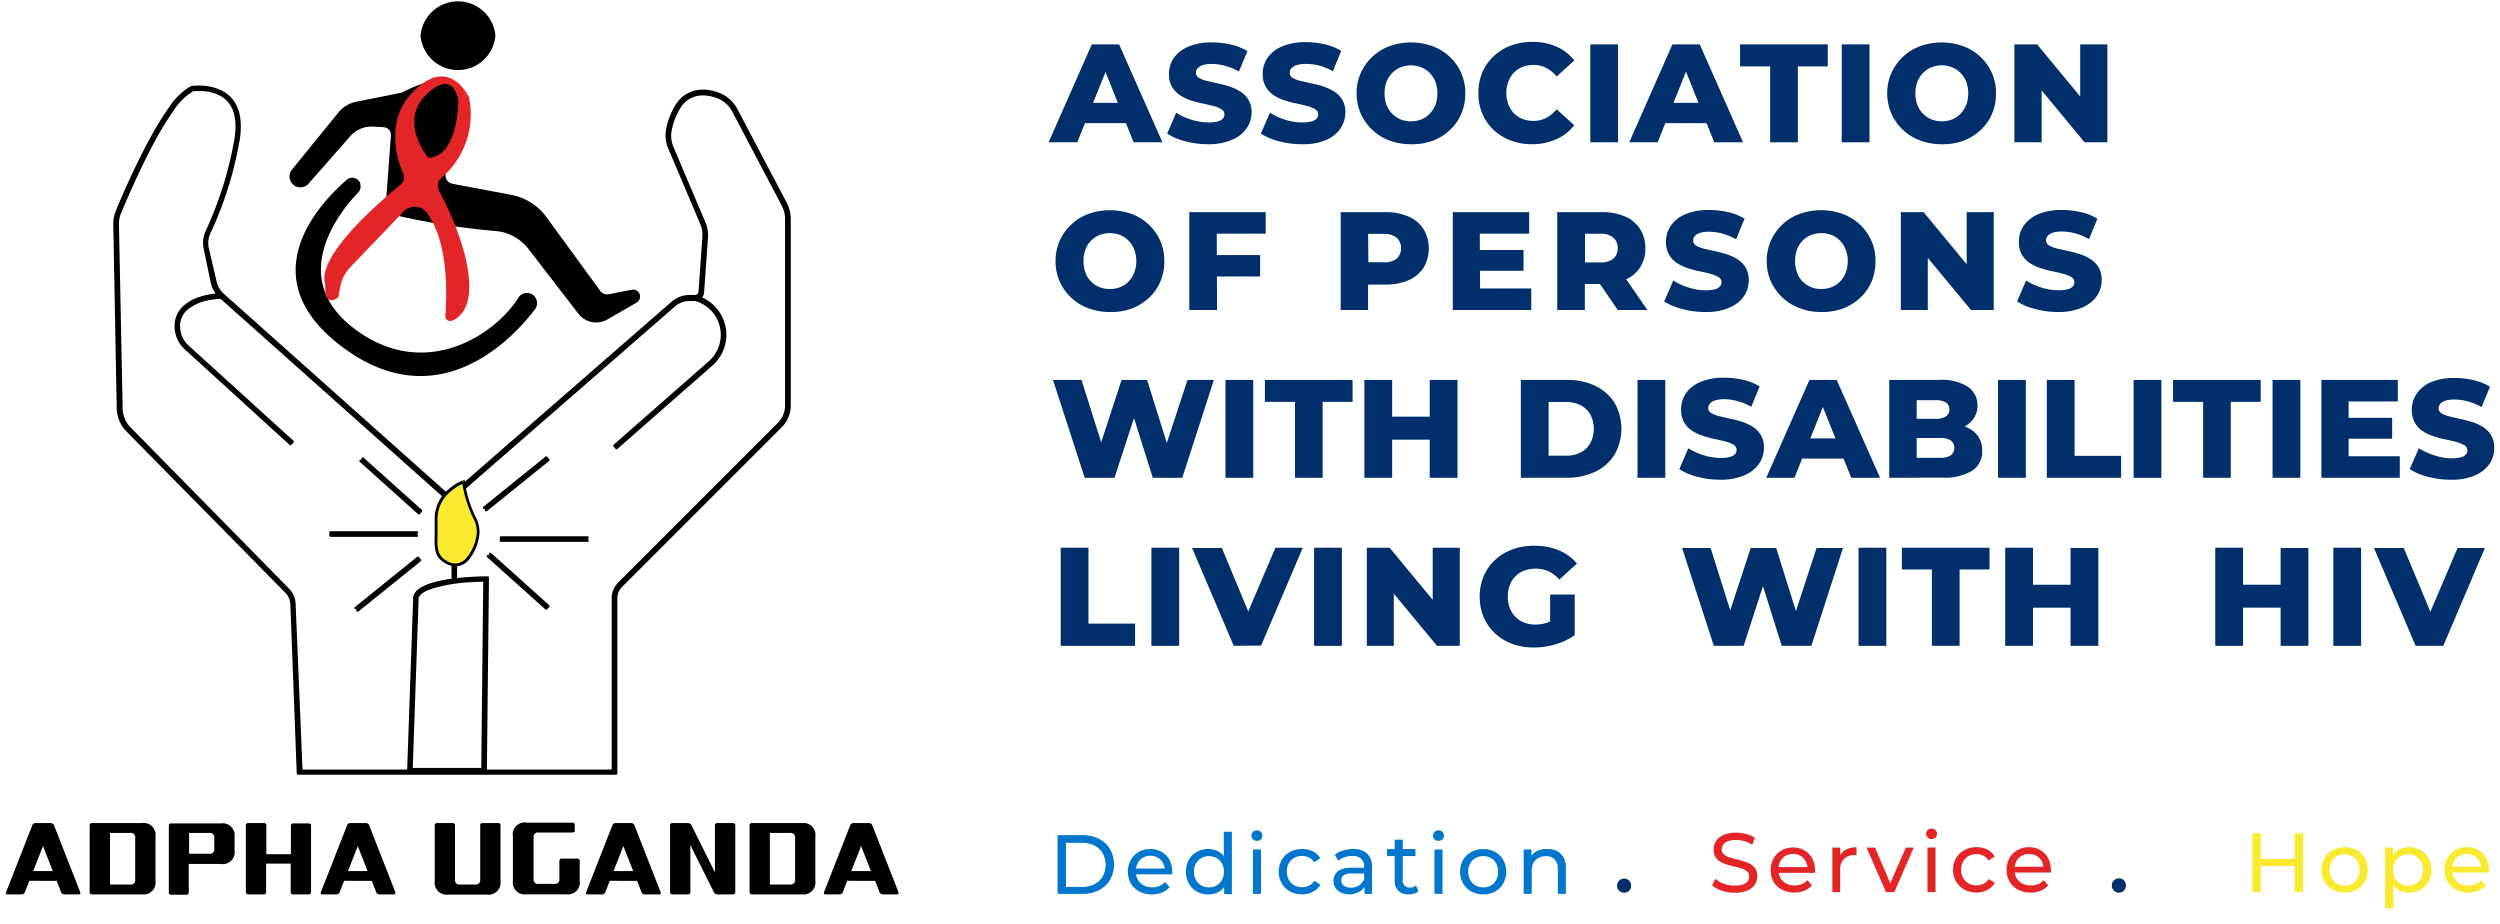 <svg id="Layer_1" data-name="Layer 1" xmlns="http://www.w3.org/2000/svg" viewBox="0 0 360 133"><defs><style>.cls-1{stroke:#000;stroke-linecap:round;stroke-linejoin:round;stroke-width:0.38px;}.cls-2{fill:#f9e92f;}.cls-3{fill:#e42528;}.cls-4{fill:#002f6c;}.cls-5{fill:#07c;}</style></defs><path d="M51.88,26.51a1.26,1.26,0,0,1-.29,1.2C49.35,30,40.84,40,51.36,47.58,61.64,55,71.6,47.79,74.6,42.94A1.46,1.46,0,1,1,77,44.58C74.31,48.14,63.44,60.52,49.34,50c-13.4-10-3.44-20.6.56-24.09a1.22,1.22,0,0,1,2,.57"/><path d="M57.86,13.34s8.53-4.76,8.81,1.16c0,0-1.35,6.68-2.47,10.42a1.22,1.22,0,0,0,.94,1.54l8.47,1.6a8.12,8.12,0,0,1,5.08,3.21l7.74,10.61a1.25,1.25,0,0,0,1.24.49L91,41.72a1,1,0,0,1,.69,1.84L87.47,46a3.24,3.24,0,0,1-4.18-.82l-7.2-9.34a6.67,6.67,0,0,0-4.59-2.56,104.1,104.1,0,0,1-13.86-2.13,2.69,2.69,0,0,1-2-2.79l.65-8.87a1.1,1.1,0,0,0-1-1.17l-1.52-.09a4.1,4.1,0,0,0-3.33,1.38l-6.08,6.92a1.57,1.57,0,0,1-2.4-2l6.75-8.31a4.51,4.51,0,0,1,2.64-1.58Z"/><path d="M60.56,5.14a5.41,5.41,0,0,0,10.78,0,5.41,5.41,0,0,0-10.78,0"/><path class="cls-1" d="M16.83,30.48c1.06-2.56,4.41-10.38,7.62-14.85a9.09,9.09,0,0,1,3.14-3.06h.05a8.05,8.05,0,0,1,1-.06,6.82,6.82,0,0,1,3.63.94c1.24.79,2.23,2.26,2.22,4.76a12.4,12.4,0,0,1-.28,2.56,52.48,52.48,0,0,1-4.06,12.69,3.61,3.61,0,0,0-.28,2.26L31,40.54a3.56,3.56,0,0,0,1.12,1.92L64.13,71l2-.67L96.82,43.6a3.78,3.78,0,0,1,2.24-.93h.36a3.64,3.64,0,0,1,.57,0h.09a.71.71,0,0,0,.7-.66l.56-8a2.44,2.44,0,0,0,0-.27,3.84,3.84,0,0,0-.29-1.46l-4.66-11a4.54,4.54,0,0,1-.27-2.67,9.8,9.8,0,0,1,1.39-3.52,4.35,4.35,0,0,1,3.7-2,6.47,6.47,0,0,1,2.12.39A4.78,4.78,0,0,1,106,15.76l7.13,13.53a4.81,4.81,0,0,1,.55,2.23V58.36a4.21,4.21,0,0,1-1.22,3l-23,23a2.51,2.51,0,0,0-.75,1.79v25.22H42.92L42,87a2.68,2.68,0,0,0-.77-1.77L18.35,62A4.65,4.65,0,0,1,17,58.82L16.5,32.29V32.2a4.62,4.62,0,0,1,.34-1.72l.21.09.2.08a3.94,3.94,0,0,0-.31,1.55v.08l.53,26.53a4.22,4.22,0,0,0,1.2,2.87L41.49,84.9A3.15,3.15,0,0,1,42.38,87l1,24H88.27V86.13a3,3,0,0,1,.87-2.1l23-23a3.78,3.78,0,0,0,1.1-2.65V31.52a4.35,4.35,0,0,0-.5-2L105.62,16a4.33,4.33,0,0,0-2.42-2.09,6.22,6.22,0,0,0-2-.36,3.9,3.9,0,0,0-3.34,1.84,9.39,9.39,0,0,0-1.32,3.37,3.65,3.65,0,0,0-.08.81,4.19,4.19,0,0,0,.32,1.6l4.66,11a4.13,4.13,0,0,1,.33,1.63c0,.1,0,.2,0,.3l-.57,8a1.15,1.15,0,0,1-1.13,1.06h-.15a4.24,4.24,0,0,0-.51,0h-.33a3.31,3.31,0,0,0-2,.82L66.35,70.74,64,71.51,31.78,42.79a4,4,0,0,1-1.26-2.16l-1-4.83a3.91,3.91,0,0,1-.09-.83,4,4,0,0,1,.4-1.72,52.7,52.7,0,0,0,4-12.58,12.53,12.53,0,0,0,.27-2.48c0-2.39-.91-3.67-2-4.39a6.36,6.36,0,0,0-3.39-.88c-.29,0-.53,0-.7,0l-.26,0,0-.21.09.2a8.8,8.8,0,0,0-3,2.91,45.84,45.84,0,0,0-3.13,5.22c-2,3.81-3.73,7.85-4.43,9.55l-.2-.08ZM70,83.4v-.22a41.05,41.05,0,0,0-4.82.33,16.88,16.88,0,0,0-3.49.78c-1,.38-1.79.88-2,1.65v0l-.88,25.24H69.92l.3-28H70v.22h-.22l-.29,27.37H59.24L60.1,86h-.21l.21.06c.13-.53.78-1,1.75-1.36a21.47,21.47,0,0,1,5.16-1c.83-.06,1.58-.1,2.12-.12H70V83.4h0Zm-38.08-41a11.08,11.08,0,0,0-3.13.53,6,6,0,0,0-2.26,1.27,3.7,3.7,0,0,0-1.2,2.5c0,.1,0,.21,0,.32a4.3,4.3,0,0,0,1.42,3.16L41.83,63.92l.29-.32L27,49.87A3.9,3.9,0,0,1,25.75,47c0-.1,0-.19,0-.29a3.29,3.29,0,0,1,1.07-2.21A6.69,6.69,0,0,1,30,43.06a11.62,11.62,0,0,1,1.35-.19c.34,0,.55,0,.55,0Zm68,.72.09,0h0a5.25,5.25,0,0,1,2.17,9.05l-13.68,12,.28.33,13.68-12a5.69,5.69,0,0,0-2.34-9.8h0l-.1,0Z"/><polyline class="cls-1" points="60.03 76.68 47.61 76.68 47.61 77.12 60.03 77.12"/><polyline class="cls-1" points="84.59 77.41 72.16 77.41 72.16 77.84 84.59 77.84"/><polyline class="cls-1" points="69.99 73.46 78.94 66.24 78.67 65.9 69.72 73.12"/><polyline class="cls-1" points="51.5 87.9 60.46 80.68 60.18 80.34 51.23 87.56"/><polyline class="cls-1" points="70.28 80.1 78.66 87.61 78.95 87.28 70.58 79.77"/><polyline class="cls-1" points="51.94 66.37 60.32 73.89 60.61 73.56 52.23 66.05"/><rect x="65.02" y="81.35" width="0.8" height="2.34"/><path class="cls-2" d="M66.67,69.39s-4,1.59-3.9,5.49-.43,4.91,1.45,6.07c1.65,1,3.63.24,4.48-3.47a4,4,0,0,0-.39-2.81,17.45,17.45,0,0,1-1.64-5.28"/><path d="M66.67,69.39l-.08-.2a7.33,7.33,0,0,0-2,1.27,5.52,5.52,0,0,0-2,4.21v.22h0c0,.57,0,1.08,0,1.54v1.3a5.67,5.67,0,0,0,.23,2,2.91,2.91,0,0,0,1.29,1.38,2.82,2.82,0,0,0,1.46.44,2.62,2.62,0,0,0,2-1,7,7,0,0,0,1.38-3.06,4.2,4.2,0,0,0,.1-.93,4.38,4.38,0,0,0-.5-2,17,17,0,0,1-1.62-5.22l0-.26-.26.1.08.2-.21,0a17.55,17.55,0,0,0,1.66,5.35,3.94,3.94,0,0,1,.46,1.83,3.31,3.31,0,0,1-.1.83A6.41,6.41,0,0,1,67.2,80.3a2.19,2.19,0,0,1-1.64.84,2.35,2.35,0,0,1-1.23-.38,2.39,2.39,0,0,1-1.11-1.17A5.14,5.14,0,0,1,63,77.73c0-.37,0-.81,0-1.3s0-1,0-1.56h0v-.2a5.08,5.08,0,0,1,1.88-3.88,7.11,7.11,0,0,1,1.3-.91l.43-.22.15-.07-.08-.2-.21,0Z"/><path class="cls-3" d="M46.89,41.08c-1.56-3.94,7.53-11.81,10.74-14.44A1.45,1.45,0,0,0,58,24.81a12.14,12.14,0,0,1-1.07-5.11,8.64,8.64,0,0,1,2.31-6.23c5.48-5.87,8.31.6,8.31.6a12.06,12.06,0,0,1-4,11.56,1.47,1.47,0,0,0-.34,1.8c1.21,2.27,3.87,7.75,4.31,12.64.39,4.23-1.28,5.65-2.44,6.12a.7.7,0,0,1-.95-.71c.59-8.56-1.15-12.8-2.65-14.82a2.19,2.19,0,0,0-3.34-.22l-7.66,8A5.54,5.54,0,0,0,49,41.28l-.28,1.53c-2.16,1.59-1.87-1.73-1.87-1.73M66,14.5s-.58-4.77-4.62-.87.29,9.1.29,9.1C66,22.59,66,14.5,66,14.5"/><path d="M11.32,128.79H9.27a.49.49,0,0,1-.49-.35l-.62-1.6H4.22l-.62,1.6a.51.51,0,0,1-.5.35h-2c-.24,0-.31-.12-.21-.35l3.75-9.57a.49.49,0,0,1,.49-.35H7.29a.51.51,0,0,1,.5.35l3.75,9.57C11.63,128.67,11.56,128.79,11.32,128.79ZM7.6,125.43l-1.41-3.6-1.41,3.6Z"/><path d="M22.39,120.47v6.37a1.72,1.72,0,0,1-1.95,1.95H13.27a.32.32,0,0,1-.36-.35v-9.57a.32.32,0,0,1,.36-.35h7.17A1.72,1.72,0,0,1,22.39,120.47Zm-2.92.17a.62.62,0,0,0-.71-.7H15.84v7.43h2.92a.62.62,0,0,0,.71-.7Z"/><path d="M33.78,120.47v2a1.72,1.72,0,0,1-2,1.94h-4.6v4.08a.32.32,0,0,1-.36.35H24.66a.31.31,0,0,1-.35-.35v-9.57a.31.31,0,0,1,.35-.35h7.17A1.72,1.72,0,0,1,33.78,120.47Zm-2.92.17a.62.62,0,0,0-.71-.7H27.23v3h2.92a.63.63,0,0,0,.71-.71Z"/><path d="M44.79,118.87v9.57a.32.32,0,0,1-.36.35H42.22a.32.32,0,0,1-.36-.35v-4.08H38.32v4.08a.31.31,0,0,1-.35.35H35.76a.32.32,0,0,1-.36-.35v-9.57a.32.32,0,0,1,.36-.35H38a.31.31,0,0,1,.35.35V123h3.54v-4.08a.32.32,0,0,1,.36-.35h2.21A.32.32,0,0,1,44.79,118.87Z"/><path d="M56.65,128.79h-2a.49.49,0,0,1-.49-.35l-.62-1.6H49.55l-.62,1.6a.51.51,0,0,1-.5.35h-2c-.24,0-.31-.12-.21-.35l3.75-9.57a.49.49,0,0,1,.49-.35h2.21a.51.51,0,0,1,.5.35l3.75,9.57C57,128.67,56.89,128.79,56.65,128.79Zm-3.72-3.36-1.41-3.6-1.41,3.6Z"/><path d="M72.07,118.87v8a1.72,1.72,0,0,1-1.95,1.95H64.54a1.72,1.72,0,0,1-1.94-1.95v-8a.31.31,0,0,1,.35-.35h2.21a.32.32,0,0,1,.36.35v7.8a.62.62,0,0,0,.71.7h2.21a.62.62,0,0,0,.71-.7v-7.8a.31.31,0,0,1,.35-.35h2.22A.31.31,0,0,1,72.07,118.87Z"/><path d="M83.48,124v2.83a1.72,1.72,0,0,1-2,1.95H75.86a1.72,1.72,0,0,1-2-1.95v-6.37a1.72,1.72,0,0,1,2-2h6.55a.32.32,0,0,1,.36.35v.71a.32.32,0,0,1-.36.36H77.54a.62.62,0,0,0-.7.7v6a.62.62,0,0,0,.7.7h2.31a.62.62,0,0,0,.7-.7V124a.32.32,0,0,1,.36-.36h2.21A.32.32,0,0,1,83.48,124Z"/><path d="M94.9,128.79H92.85a.49.49,0,0,1-.49-.35l-.62-1.6H87.8l-.62,1.6a.52.52,0,0,1-.5.35H84.63c-.24,0-.31-.12-.21-.35l3.75-9.57a.49.49,0,0,1,.49-.35h2.21a.52.52,0,0,1,.5.35l3.75,9.57C95.21,128.67,95.13,128.79,94.9,128.79Zm-3.72-3.36-1.42-3.6-1.4,3.6Z"/><path d="M105.88,118.87v9.57a.32.32,0,0,1-.36.35h-2.21a.57.57,0,0,1-.53-.35l-3.37-6.75v6.75a.31.31,0,0,1-.35.35H96.85a.32.32,0,0,1-.36-.35v-9.57a.32.32,0,0,1,.36-.35h2.21a.58.58,0,0,1,.53.35l3.36,6.75v-6.75a.32.32,0,0,1,.36-.35h2.21A.32.32,0,0,1,105.88,118.87Z"/><path d="M117.41,120.47v6.37a1.72,1.72,0,0,1-1.94,1.95H108.3a.32.32,0,0,1-.36-.35v-9.57a.32.32,0,0,1,.36-.35h7.17A1.72,1.72,0,0,1,117.41,120.47Zm-2.92.17a.62.62,0,0,0-.71-.7h-2.92v7.43h2.92a.62.62,0,0,0,.71-.7Z"/><path d="M129.13,128.79h-2a.49.49,0,0,1-.49-.35l-.62-1.6H122l-.62,1.6a.51.51,0,0,1-.5.35h-2c-.24,0-.31-.12-.21-.35l3.75-9.57a.49.49,0,0,1,.49-.35h2.21a.51.51,0,0,1,.5.35l3.75,9.57C129.44,128.67,129.37,128.79,129.13,128.79Zm-3.72-3.36-1.41-3.6-1.41,3.6Z"/><path class="cls-4" d="M151,20.49l6.22-14.1h3.93l6.24,14.1h-4.15L158.39,8.35H160l-4.87,12.14Zm3.41-2.76,1-2.92h6.89l1,2.92Z"/><path class="cls-4" d="M174,20.77a13.2,13.2,0,0,1-3.35-.43,8.77,8.77,0,0,1-2.58-1.1l1.3-3a9.62,9.62,0,0,0,2.19,1,8.15,8.15,0,0,0,2.46.39,5.22,5.22,0,0,0,1.34-.14,1.54,1.54,0,0,0,.73-.41.91.91,0,0,0,.23-.62.83.83,0,0,0-.44-.73,4.23,4.23,0,0,0-1.16-.47c-.48-.12-1-.25-1.55-.36a13.8,13.8,0,0,1-1.7-.45,6.51,6.51,0,0,1-1.57-.75,3.57,3.57,0,0,1-1.14-1.21,3.65,3.65,0,0,1-.43-1.87A4,4,0,0,1,169,8.39a4.7,4.7,0,0,1,2.07-1.65,8.44,8.44,0,0,1,3.47-.63,12.56,12.56,0,0,1,2.73.31,8.2,8.2,0,0,1,2.36.94L178.4,10.3a8.6,8.6,0,0,0-2-.83,7.68,7.68,0,0,0-1.91-.26,4,4,0,0,0-1.33.18,1.65,1.65,0,0,0-.73.47,1,1,0,0,0-.22.6.86.86,0,0,0,.45.76,3.82,3.82,0,0,0,1.14.44l1.56.35a17,17,0,0,1,1.7.45,7,7,0,0,1,1.56.73,3.38,3.38,0,0,1,1.61,3,4,4,0,0,1-.7,2.26,4.68,4.68,0,0,1-2.08,1.66A8.48,8.48,0,0,1,174,20.77Z"/><path class="cls-4" d="M187.5,20.77a13.14,13.14,0,0,1-3.35-.43,8.84,8.84,0,0,1-2.59-1.1l1.31-3a9.62,9.62,0,0,0,2.19,1,8.1,8.1,0,0,0,2.46.39,5.22,5.22,0,0,0,1.34-.14,1.54,1.54,0,0,0,.73-.41.91.91,0,0,0,.23-.62.82.82,0,0,0-.45-.73,4.15,4.15,0,0,0-1.15-.47c-.48-.12-1-.25-1.55-.36a13.8,13.8,0,0,1-1.7-.45,6.33,6.33,0,0,1-1.57-.75,3.57,3.57,0,0,1-1.14-1.21,3.65,3.65,0,0,1-.43-1.87,4,4,0,0,1,.68-2.27,4.7,4.7,0,0,1,2.07-1.65,8.41,8.41,0,0,1,3.47-.63,12.4,12.4,0,0,1,2.72.31,8.27,8.27,0,0,1,2.37.94l-1.21,2.94a8.6,8.6,0,0,0-2-.83A7.68,7.68,0,0,0,188,9.21a4,4,0,0,0-1.33.18,1.65,1.65,0,0,0-.73.47,1,1,0,0,0-.22.6.87.87,0,0,0,.44.76,4,4,0,0,0,1.15.44l1.56.35a17,17,0,0,1,1.7.45,7,7,0,0,1,1.56.73,3.57,3.57,0,0,1,1.16,1.19,3.46,3.46,0,0,1,.44,1.84,4,4,0,0,1-.69,2.26A4.66,4.66,0,0,1,191,20.14,8.39,8.39,0,0,1,187.5,20.77Z"/><path class="cls-4" d="M203.18,20.77a8.8,8.8,0,0,1-3.11-.54,7.34,7.34,0,0,1-2.48-1.55,7.15,7.15,0,0,1-2.24-5.26,7,7,0,0,1,.6-2.9,7.27,7.27,0,0,1,4.11-3.86,9.12,9.12,0,0,1,6.24,0,7.3,7.3,0,0,1,2.48,1.53A7.06,7.06,0,0,1,211,13.42a7.3,7.3,0,0,1-.59,3,6.8,6.8,0,0,1-1.64,2.32,7.52,7.52,0,0,1-2.49,1.54A8.74,8.74,0,0,1,203.18,20.77Zm0-3.3a4.08,4.08,0,0,0,1.5-.28,3.37,3.37,0,0,0,1.21-.82,4.06,4.06,0,0,0,.81-1.27,4.9,4.9,0,0,0,0-3.32,4.06,4.06,0,0,0-.81-1.27,3.35,3.35,0,0,0-1.21-.81,3.89,3.89,0,0,0-1.5-.29,4,4,0,0,0-1.5.29,3.53,3.53,0,0,0-1.21.81,3.73,3.73,0,0,0-.81,1.27,4.55,4.55,0,0,0-.28,1.66,4.55,4.55,0,0,0,.28,1.66,3.73,3.73,0,0,0,.81,1.27,3.56,3.56,0,0,0,1.21.82A4.16,4.16,0,0,0,203.18,17.47Z"/><path class="cls-4" d="M220.64,20.77a8.74,8.74,0,0,1-3.08-.53,7.52,7.52,0,0,1-2.46-1.51,7,7,0,0,1-1.63-2.33,7.37,7.37,0,0,1-.58-3,7.37,7.37,0,0,1,.58-3,6.82,6.82,0,0,1,1.63-2.32,7.36,7.36,0,0,1,2.46-1.51,8.52,8.52,0,0,1,3.08-.54,8.62,8.62,0,0,1,3.49.68,6.6,6.6,0,0,1,2.57,2l-2.54,2.3a4.93,4.93,0,0,0-1.51-1.23,3.93,3.93,0,0,0-1.81-.43,4.29,4.29,0,0,0-1.59.29,3.38,3.38,0,0,0-1.24.81,3.81,3.81,0,0,0-.8,1.28,4.69,4.69,0,0,0,0,3.3,3.81,3.81,0,0,0,.8,1.28,3.4,3.4,0,0,0,1.24.82,4.5,4.5,0,0,0,1.59.28,3.81,3.81,0,0,0,1.81-.43,4.83,4.83,0,0,0,1.51-1.24l2.54,2.29a6.62,6.62,0,0,1-2.57,2A8.46,8.46,0,0,1,220.64,20.77Z"/><path class="cls-4" d="M229,20.49V6.39h4v14.1Z"/><path class="cls-4" d="M234.61,20.49l6.22-14.1h3.93L251,20.49h-4.15L242,8.35h1.57l-4.87,12.14Zm3.4-2.76,1-2.92h6.88l1,2.92Z"/><path class="cls-4" d="M254.9,20.49V9.56h-4.33V6.39H263.2V9.56h-4.31V20.49Z"/><path class="cls-4" d="M265.21,20.49V6.39h4v14.1Z"/><path class="cls-4" d="M279.62,20.77a8.8,8.8,0,0,1-3.11-.54A7.24,7.24,0,0,1,274,18.68a7.15,7.15,0,0,1-2.24-5.26,7,7,0,0,1,.6-2.9,7.27,7.27,0,0,1,4.11-3.86,9.12,9.12,0,0,1,6.24,0,7.3,7.3,0,0,1,2.48,1.53,7.15,7.15,0,0,1,1.64,2.31,7,7,0,0,1,.59,2.92,7.29,7.29,0,0,1-.58,3,6.94,6.94,0,0,1-1.64,2.32,7.52,7.52,0,0,1-2.49,1.54A8.74,8.74,0,0,1,279.62,20.77Zm0-3.3a4.08,4.08,0,0,0,1.5-.28,3.37,3.37,0,0,0,1.21-.82,4.06,4.06,0,0,0,.81-1.27,4.9,4.9,0,0,0,0-3.32,4.06,4.06,0,0,0-.81-1.27,3.35,3.35,0,0,0-1.21-.81,3.89,3.89,0,0,0-1.5-.29,4,4,0,0,0-1.5.29,3.44,3.44,0,0,0-1.21.81,3.73,3.73,0,0,0-.81,1.27,4.55,4.55,0,0,0-.28,1.66,4.55,4.55,0,0,0,.28,1.66,3.73,3.73,0,0,0,.81,1.27,3.46,3.46,0,0,0,1.21.82A4.16,4.16,0,0,0,279.62,17.47Z"/><path class="cls-4" d="M290.07,20.49V6.39h3.28l7.75,9.39h-1.55V6.39h3.91v14.1h-3.28l-7.77-9.38H294v9.38Z"/><path class="cls-4" d="M159.82,44.93a8.59,8.59,0,0,1-3.11-.55,7.07,7.07,0,0,1-2.48-1.54A7.05,7.05,0,0,1,152,37.58a7.13,7.13,0,0,1,.59-2.9,7.31,7.31,0,0,1,4.12-3.87,9.28,9.28,0,0,1,6.24,0,7.62,7.62,0,0,1,2.48,1.53,7.19,7.19,0,0,1,1.64,2.32,7,7,0,0,1,.59,2.92,7.29,7.29,0,0,1-.58,3,6.94,6.94,0,0,1-1.64,2.32,7.44,7.44,0,0,1-2.49,1.53A8.52,8.52,0,0,1,159.82,44.93Zm0-3.31a3.89,3.89,0,0,0,1.5-.28,3.44,3.44,0,0,0,1.21-.81,3.86,3.86,0,0,0,.8-1.27,4.74,4.74,0,0,0,0-3.32,3.86,3.86,0,0,0-.8-1.27,3.46,3.46,0,0,0-1.21-.82,4.16,4.16,0,0,0-3,0,3.6,3.6,0,0,0-1.22.82,3.71,3.71,0,0,0-.8,1.27,5.06,5.06,0,0,0,0,3.32,3.71,3.71,0,0,0,.8,1.27,3.57,3.57,0,0,0,1.22.81A3.92,3.92,0,0,0,159.82,41.62Z"/><path class="cls-4" d="M175.26,44.64h-4V30.55h11v3.1h-7.05Zm-.3-7.91h6.5v3.08H175Z"/><path class="cls-4" d="M193.06,44.64V30.55h6.42a8.13,8.13,0,0,1,3.34.63A4.78,4.78,0,0,1,205,33a5.51,5.51,0,0,1,0,5.55,5,5,0,0,1-2.17,1.8,8.13,8.13,0,0,1-3.34.63h-4.23L197,39.21v5.43Zm4-5-1.79-1.87h4a2.86,2.86,0,0,0,1.87-.53,2.12,2.12,0,0,0,0-3,2.75,2.75,0,0,0-1.87-.56h-4L197,31.86Z"/><path class="cls-4" d="M213.13,41.54h7.37v3.1H209.2V30.55h11v3.1h-7.11ZM212.85,36h6.54v3h-6.54Z"/><path class="cls-4" d="M224.24,44.64V30.55h6.42a8.17,8.17,0,0,1,3.35.63,4.7,4.7,0,0,1,2.16,1.8,5,5,0,0,1,.76,2.77,5,5,0,0,1-.76,2.77A4.76,4.76,0,0,1,234,40.29a8.35,8.35,0,0,1-3.35.61h-4.22l1.79-1.69v5.43Zm4-5-1.79-1.85h4a2.78,2.78,0,0,0,1.87-.54,1.93,1.93,0,0,0,.63-1.53,1.9,1.9,0,0,0-.63-1.5,2.73,2.73,0,0,0-1.87-.56h-4l1.79-1.83Zm4.71,5-3.5-5.13h4.24l3.53,5.13Z"/><path class="cls-4" d="M245.58,44.93a12.72,12.72,0,0,1-3.35-.44,8.58,8.58,0,0,1-2.59-1.09l1.31-3a9.2,9.2,0,0,0,2.19,1,7.82,7.82,0,0,0,2.46.4,5.22,5.22,0,0,0,1.34-.14,1.46,1.46,0,0,0,.72-.41.88.88,0,0,0,.24-.62.83.83,0,0,0-.45-.74,4.5,4.5,0,0,0-1.15-.46c-.48-.13-1-.25-1.55-.36s-1.13-.27-1.71-.45a6.69,6.69,0,0,1-1.57-.75,3.55,3.55,0,0,1-1.13-1.21,3.64,3.64,0,0,1-.44-1.87,4,4,0,0,1,.69-2.27,4.73,4.73,0,0,1,2.07-1.66,8.58,8.58,0,0,1,3.47-.62,11.82,11.82,0,0,1,2.72.31,8,8,0,0,1,2.37.94L250,34.46a8.78,8.78,0,0,0-2-.83,7.7,7.7,0,0,0-1.92-.26,4,4,0,0,0-1.32.18,1.57,1.57,0,0,0-.73.47.91.91,0,0,0-.22.6.85.85,0,0,0,.44.75,4,4,0,0,0,1.15.45l1.56.35a17,17,0,0,1,1.7.45,6.2,6.2,0,0,1,1.56.73,3.54,3.54,0,0,1,1.16,1.18,3.59,3.59,0,0,1,.44,1.85,4,4,0,0,1-.69,2.26,4.78,4.78,0,0,1-2.09,1.66A8.39,8.39,0,0,1,245.58,44.93Z"/><path class="cls-4" d="M262.27,44.93a8.59,8.59,0,0,1-3.11-.55,7.21,7.21,0,0,1-2.49-1.54A7.39,7.39,0,0,1,255,40.51a7.23,7.23,0,0,1-.59-2.93,7.13,7.13,0,0,1,.59-2.9,7.23,7.23,0,0,1,4.12-3.87,9.28,9.28,0,0,1,6.24,0,7.73,7.73,0,0,1,2.48,1.53,7.35,7.35,0,0,1,1.64,2.32,7.19,7.19,0,0,1,.59,2.92,7.29,7.29,0,0,1-.58,3,6.94,6.94,0,0,1-1.64,2.32,7.54,7.54,0,0,1-2.49,1.53A8.52,8.52,0,0,1,262.27,44.93Zm0-3.31a3.89,3.89,0,0,0,1.5-.28,3.44,3.44,0,0,0,1.21-.81,3.86,3.86,0,0,0,.8-1.27,4.74,4.74,0,0,0,0-3.32,3.86,3.86,0,0,0-.8-1.27,3.46,3.46,0,0,0-1.21-.82,4.16,4.16,0,0,0-3,0,3.59,3.59,0,0,0-2,2.09,5.06,5.06,0,0,0,0,3.32,3.54,3.54,0,0,0,2,2.08A3.89,3.89,0,0,0,262.27,41.62Z"/><path class="cls-4" d="M273.72,44.64V30.55H277l7.75,9.38h-1.55V30.55h3.9V44.64h-3.28l-7.77-9.38h1.55v9.38Z"/><path class="cls-4" d="M296.39,44.93a12.77,12.77,0,0,1-3.35-.44,8.58,8.58,0,0,1-2.59-1.09l1.31-3a9.2,9.2,0,0,0,2.19,1,7.82,7.82,0,0,0,2.46.4,5.22,5.22,0,0,0,1.34-.14,1.54,1.54,0,0,0,.73-.41.91.91,0,0,0,.23-.62.84.84,0,0,0-.44-.74,4.74,4.74,0,0,0-1.16-.46c-.48-.13-1-.25-1.55-.36s-1.13-.27-1.7-.45a6.51,6.51,0,0,1-1.57-.75,3.57,3.57,0,0,1-1.14-1.21,3.65,3.65,0,0,1-.43-1.87,4,4,0,0,1,.68-2.27,4.79,4.79,0,0,1,2.07-1.66,8.58,8.58,0,0,1,3.47-.62,11.82,11.82,0,0,1,2.72.31,7.88,7.88,0,0,1,2.37.94l-1.21,2.94a8.6,8.6,0,0,0-2-.83,7.68,7.68,0,0,0-1.91-.26,4,4,0,0,0-1.33.18,1.57,1.57,0,0,0-.73.47,1,1,0,0,0-.22.6.85.85,0,0,0,.44.75,4,4,0,0,0,1.15.45l1.56.35a17,17,0,0,1,1.7.45,6.2,6.2,0,0,1,1.56.73,3.45,3.45,0,0,1,1.16,1.18,3.5,3.5,0,0,1,.44,1.85,4,4,0,0,1-.69,2.26,4.75,4.75,0,0,1-2.08,1.66A8.48,8.48,0,0,1,296.39,44.93Z"/><path class="cls-4" d="M156.2,68.8l-4.57-14.09h4.11l3.84,12.2h-2.07l4-12.2h3.67L169,66.91h-2l4-12.2h3.8L170.25,68.8H166l-3.26-10.37h1.13L160.49,68.8Z"/><path class="cls-4" d="M176.47,68.8V54.71h4V68.8Z"/><path class="cls-4" d="M186.48,68.8V57.87h-4.33V54.71h12.62v3.16h-4.31V68.8Z"/><path class="cls-4" d="M200.47,68.8h-4V54.71h4Zm5.69-5.49h-6V60h6Zm-.28-8.6h4V68.8h-4Z"/><path class="cls-4" d="M219,68.8V54.71h6.66a9.18,9.18,0,0,1,4.09.87A6.69,6.69,0,0,1,232.49,58a7.56,7.56,0,0,1,0,7.48,6.74,6.74,0,0,1-2.77,2.45,9.32,9.32,0,0,1-4.09.86Zm4-3.18h2.48a4.51,4.51,0,0,0,2.12-.46,3.35,3.35,0,0,0,1.4-1.34,4.48,4.48,0,0,0,0-4.15,3.37,3.37,0,0,0-1.4-1.32,4.64,4.64,0,0,0-2.12-.46H223Z"/><path class="cls-4" d="M235.8,68.8V54.71h4V68.8Z"/><path class="cls-4" d="M247.76,69.08a12.79,12.79,0,0,1-3.36-.43,8.51,8.51,0,0,1-2.58-1.1l1.3-3a9.38,9.38,0,0,0,2.19,1,8.16,8.16,0,0,0,2.47.39,4.73,4.73,0,0,0,1.33-.14,1.46,1.46,0,0,0,.73-.4.91.91,0,0,0,.23-.62.84.84,0,0,0-.44-.74,4.59,4.59,0,0,0-1.16-.46c-.48-.13-1-.25-1.55-.36a16.59,16.59,0,0,1-1.7-.46,6.13,6.13,0,0,1-1.57-.74,3.57,3.57,0,0,1-1.14-1.21,3.67,3.67,0,0,1-.43-1.87,4.09,4.09,0,0,1,.68-2.28,4.82,4.82,0,0,1,2.08-1.65,8.53,8.53,0,0,1,3.46-.62,12,12,0,0,1,2.73.31,7.93,7.93,0,0,1,2.36.94l-1.21,2.94a8.6,8.6,0,0,0-2-.83,7.62,7.62,0,0,0-1.91-.26,4.06,4.06,0,0,0-1.33.18,1.55,1.55,0,0,0-.72.46,1,1,0,0,0-.23.61.84.84,0,0,0,.45.75,3.82,3.82,0,0,0,1.14.44q.71.18,1.56.36t1.71.45a6.93,6.93,0,0,1,1.56.72,3.63,3.63,0,0,1,1.15,1.19,3.48,3.48,0,0,1,.45,1.84,4,4,0,0,1-.7,2.27,4.82,4.82,0,0,1-2.08,1.66A8.47,8.47,0,0,1,247.76,69.08Z"/><path class="cls-4" d="M254.34,68.8l6.22-14.09h3.92l6.25,14.09h-4.15l-4.87-12.14h1.57L258.4,68.8Zm3.4-2.76,1-2.91h6.88l1,2.91Z"/><path class="cls-4" d="M272.05,68.8V54.71h7.17a6.91,6.91,0,0,1,4.17,1,3.18,3.18,0,0,1,1.37,2.65,3.29,3.29,0,0,1-.57,1.92,3.67,3.67,0,0,1-1.61,1.29,6.15,6.15,0,0,1-2.45.46l.38-1a6.73,6.73,0,0,1,2.59.46,3.86,3.86,0,0,1,1.73,1.31,3.5,3.5,0,0,1,.61,2.08A3.27,3.27,0,0,1,284,67.78a7.64,7.64,0,0,1-4.34,1ZM276,65.92h3.34a2.79,2.79,0,0,0,1.57-.35,1.37,1.37,0,0,0,0-2.15,2.79,2.79,0,0,0-1.57-.35H275.7V60.31h3a2.69,2.69,0,0,0,1.51-.35,1.13,1.13,0,0,0,.5-1,1.17,1.17,0,0,0-.5-1,2.8,2.8,0,0,0-1.51-.33H276Z"/><path class="cls-4" d="M287.72,68.8V54.71h4V68.8Z"/><path class="cls-4" d="M294.74,68.8V54.71h4V65.64h6.7V68.8Z"/><path class="cls-4" d="M307.24,68.8V54.71h4V68.8Z"/><path class="cls-4" d="M317.25,68.8V57.87h-4.33V54.71h12.62v3.16h-4.31V68.8Z"/><path class="cls-4" d="M327.25,68.8V54.71h4V68.8Z"/><path class="cls-4" d="M338.2,65.7h7.37v3.1H334.28V54.71h11v3.1H338.2Zm-.28-5.53h6.55v3h-6.55Z"/><path class="cls-4" d="M352.94,69.08a12.71,12.71,0,0,1-3.35-.43,8.58,8.58,0,0,1-2.59-1.1l1.31-3a9.3,9.3,0,0,0,2.18,1A8.21,8.21,0,0,0,353,66a4.86,4.86,0,0,0,1.34-.14,1.38,1.38,0,0,0,.72-.4.88.88,0,0,0,.24-.62.83.83,0,0,0-.45-.74,4.5,4.5,0,0,0-1.15-.46c-.48-.13-1-.25-1.55-.36a16.76,16.76,0,0,1-1.71-.46,6.3,6.3,0,0,1-1.57-.74,3.45,3.45,0,0,1-1.13-1.21,3.67,3.67,0,0,1-.44-1.87A4,4,0,0,1,348,56.7,4.78,4.78,0,0,1,350,55.05a8.57,8.57,0,0,1,3.46-.62,11.84,11.84,0,0,1,2.73.31,8.1,8.1,0,0,1,2.37.94l-1.21,2.94a8.78,8.78,0,0,0-2-.83,7.7,7.7,0,0,0-1.92-.26,4,4,0,0,0-1.32.18,1.64,1.64,0,0,0-.73.46,1,1,0,0,0-.22.61.85.85,0,0,0,.44.75,4,4,0,0,0,1.15.44q.71.18,1.56.36a17,17,0,0,1,1.7.45,6.93,6.93,0,0,1,1.56.72,3.66,3.66,0,0,1,1.16,1.19,3.58,3.58,0,0,1,.44,1.84,4,4,0,0,1-.69,2.27,4.85,4.85,0,0,1-2.09,1.66A8.4,8.4,0,0,1,352.94,69.08Z"/><path class="cls-4" d="M152.74,93V78.87h4V89.8h6.71V93Z"/><path class="cls-4" d="M165.8,93V78.87h4V93Z"/><path class="cls-4" d="M177.66,93l-6-14.09h4.29L181,91.07h-2.54l5.2-12.2h3.94l-6,14.09Z"/><path class="cls-4" d="M189.23,93V78.87h4V93Z"/><path class="cls-4" d="M196.82,93V78.87h3.28l7.76,9.38h-1.55V78.87h3.9V93h-3.28l-7.77-9.38h1.55V93Z"/><path class="cls-4" d="M220.84,93.24a8.81,8.81,0,0,1-3.1-.53,7.52,7.52,0,0,1-2.46-1.51,7,7,0,0,1-1.63-2.33,7.82,7.82,0,0,1,0-5.91,6.88,6.88,0,0,1,1.64-2.33,7.66,7.66,0,0,1,2.49-1.51,8.88,8.88,0,0,1,3.16-.53,9,9,0,0,1,3.54.66,6.6,6.6,0,0,1,2.6,1.91l-2.54,2.3A4.78,4.78,0,0,0,223,82.27a4.45,4.45,0,0,0-1.86-.38,4.61,4.61,0,0,0-1.65.28,3.44,3.44,0,0,0-1.27.82,3.64,3.64,0,0,0-.81,1.27,4.4,4.4,0,0,0-.29,1.65,4.35,4.35,0,0,0,.29,1.64,3.61,3.61,0,0,0,2.07,2.1,4.45,4.45,0,0,0,1.62.29,5.37,5.37,0,0,0,1.73-.29,5.64,5.64,0,0,0,1.71-1l2.24,2.8A9.47,9.47,0,0,1,224,92.78,11,11,0,0,1,220.84,93.24ZM223.22,91V85.61h3.54v5.84Z"/><path class="cls-4" d="M246.79,93l-4.57-14.09h4.11l3.84,12.2H248.1l4-12.2h3.67l3.82,12.2h-2l4-12.2h3.8L260.84,93h-4.27l-3.26-10.37h1.13L251.08,93Z"/><path class="cls-4" d="M267.63,93V78.87h4V93Z"/><path class="cls-4" d="M278.19,93V82h-4.32V78.87h12.62V82h-4.31V93Z"/><path class="cls-4" d="M292.75,93h-4V78.87h4Zm5.7-5.5h-6v-3.3h6Zm-.29-8.59h4V93h-4Z"/><path class="cls-4" d="M323,93h-4V78.87h4Zm5.69-5.5h-6v-3.3h6Zm-.28-8.59h4V93h-4Z"/><path class="cls-4" d="M336,93V78.87h4V93Z"/><path class="cls-4" d="M347.85,93l-6-14.09h4.29l5.09,12.2h-2.54l5.2-12.2h3.94l-6,14.09Z"/><path class="cls-5" d="M152.29,128.72v-8.46h3.57a5.18,5.18,0,0,1,2.38.53,3.93,3.93,0,0,1,1.61,1.49,4.57,4.57,0,0,1,0,4.42,3.93,3.93,0,0,1-1.61,1.49,5.18,5.18,0,0,1-2.38.53Zm1.21-1h2.28a4,4,0,0,0,1.82-.4,2.92,2.92,0,0,0,1.19-1.12,3.51,3.51,0,0,0,0-3.33,3,3,0,0,0-1.19-1.11,4,4,0,0,0-1.82-.4H153.5Z"/><path class="cls-5" d="M165.86,128.79a3.75,3.75,0,0,1-1.81-.42,3.07,3.07,0,0,1-1.21-1.16,3.57,3.57,0,0,1,0-3.38,3,3,0,0,1,1.15-1.16,3.26,3.26,0,0,1,1.65-.41,3.15,3.15,0,0,1,1.64.41,2.82,2.82,0,0,1,1.12,1.15,3.54,3.54,0,0,1,.4,1.73v.17c0,.07,0,.13,0,.18h-5.45v-.83h4.84l-.47.29a2.1,2.1,0,0,0-.25-1.1,2,2,0,0,0-.73-.75,2,2,0,0,0-1.08-.28,2.07,2.07,0,0,0-1.08.28,1.85,1.85,0,0,0-.73.76,2.25,2.25,0,0,0-.27,1.11v.2a2.21,2.21,0,0,0,.3,1.14,2.06,2.06,0,0,0,.82.78,2.8,2.8,0,0,0,2.26.08,2.2,2.2,0,0,0,.81-.58l.64.75a2.71,2.71,0,0,1-1.08.77A3.7,3.7,0,0,1,165.86,128.79Z"/><path class="cls-5" d="M174,128.79a3.38,3.38,0,0,1-1.66-.41,3,3,0,0,1-1.15-1.15,3.62,3.62,0,0,1,0-3.42,2.93,2.93,0,0,1,1.15-1.14,3.27,3.27,0,0,1,1.66-.41,3,3,0,0,1,1.46.36,2.67,2.67,0,0,1,1.05,1.08,3.83,3.83,0,0,1,.39,1.82,3.91,3.91,0,0,1-.38,1.81,2.59,2.59,0,0,1-1,1.09A2.94,2.94,0,0,1,174,128.79Zm.1-1a2.24,2.24,0,0,0,1.09-.28,2,2,0,0,0,.77-.79,2.44,2.44,0,0,0,.29-1.19,2.36,2.36,0,0,0-.29-1.19,1.93,1.93,0,0,0-.77-.78,2.28,2.28,0,0,0-2.19,0,2.08,2.08,0,0,0-.78.78,2.36,2.36,0,0,0-.29,1.19,2.44,2.44,0,0,0,.29,1.19,2.19,2.19,0,0,0,.78.79A2.22,2.22,0,0,0,174.05,127.78Zm2.18.94V127l.08-1.49-.13-1.48v-4.26h1.16v9Z"/><path class="cls-5" d="M181,121.08a.78.78,0,0,1-.56-.21.74.74,0,0,1-.23-.53.75.75,0,0,1,.23-.55.79.79,0,0,1,.56-.22.76.76,0,0,1,.56.22.67.67,0,0,1,.22.52.74.74,0,0,1-.78.77Zm-.58,7.64v-6.4h1.16v6.4Z"/><path class="cls-5" d="M187.51,128.79a3.56,3.56,0,0,1-1.74-.42,3.11,3.11,0,0,1-1.2-1.16,3.47,3.47,0,0,1,0-3.38,3,3,0,0,1,1.2-1.16,3.55,3.55,0,0,1,1.74-.41,3.44,3.44,0,0,1,1.56.34,2.46,2.46,0,0,1,1.05,1l-.88.57a2,2,0,0,0-.76-.7,2.34,2.34,0,0,0-2.1.06,2,2,0,0,0-.79.78,2.36,2.36,0,0,0-.29,1.19,2.38,2.38,0,0,0,.29,1.19,2.14,2.14,0,0,0,.79.79,2.3,2.3,0,0,0,1.12.28,2.21,2.21,0,0,0,1-.23,2,2,0,0,0,.76-.69l.88.55a2.46,2.46,0,0,1-1.05,1A3.32,3.32,0,0,1,187.51,128.79Z"/><path class="cls-5" d="M194.4,128.79a3,3,0,0,1-1.25-.24,2,2,0,0,1-.83-.67,1.73,1.73,0,0,1-.29-1,1.82,1.82,0,0,1,.25-1,1.67,1.67,0,0,1,.81-.67,3.71,3.71,0,0,1,1.52-.26h2v.84h-2a1.69,1.69,0,0,0-1.17.29.92.92,0,0,0-.3.7.89.89,0,0,0,.37.75,1.69,1.69,0,0,0,1,.29,2.19,2.19,0,0,0,1.14-.29,1.65,1.65,0,0,0,.71-.85l.23.8a1.76,1.76,0,0,1-.81.9A2.92,2.92,0,0,1,194.4,128.79Zm2.1-.07v-1.36l-.06-.25V124.8a1.48,1.48,0,0,0-.43-1.14,1.79,1.79,0,0,0-1.28-.4,3.34,3.34,0,0,0-1.12.19,2.75,2.75,0,0,0-.91.5l-.49-.87a3.44,3.44,0,0,1,1.19-.61,5.05,5.05,0,0,1,1.46-.21,2.93,2.93,0,0,1,2,.64,2.49,2.49,0,0,1,.71,1.95v3.87Z"/><path class="cls-5" d="M199.74,123.27v-1h4.08v1Zm3.11,5.52a2,2,0,0,1-1.49-.52,2,2,0,0,1-.53-1.48v-5.88H202v5.83a1.12,1.12,0,0,0,.25.79,1,1,0,0,0,.75.28,1.36,1.36,0,0,0,.9-.3l.37.83a1.58,1.58,0,0,1-.64.34A2.76,2.76,0,0,1,202.85,128.79Z"/><path class="cls-5" d="M207.14,121.08a.79.79,0,0,1-.56-.21.73.73,0,0,1-.22-.53.74.74,0,0,1,.22-.55.8.8,0,0,1,.56-.22.73.73,0,0,1,.56.22.68.68,0,0,1,.23.52.75.75,0,0,1-.79.77Zm-.58,7.64v-6.4h1.16v6.4Z"/><path class="cls-5" d="M213.58,128.79a3.44,3.44,0,0,1-1.71-.42,3.11,3.11,0,0,1-1.19-1.17,3.52,3.52,0,0,1,0-3.37,3.13,3.13,0,0,1,1.19-1.15,3.73,3.73,0,0,1,3.42,0,3,3,0,0,1,1.18,1.16,3.54,3.54,0,0,1,0,3.38,3.06,3.06,0,0,1-1.18,1.16A3.44,3.44,0,0,1,213.58,128.79Zm0-1a2.29,2.29,0,0,0,1.11-.28,2,2,0,0,0,.76-.79,2.43,2.43,0,0,0,.28-1.19,2.35,2.35,0,0,0-.28-1.19,1.9,1.9,0,0,0-.76-.78,2.18,2.18,0,0,0-1.11-.28,2.12,2.12,0,0,0-1.1.28,2,2,0,0,0-.77.78,2.26,2.26,0,0,0-.29,1.19,2.33,2.33,0,0,0,.29,1.19,2.09,2.09,0,0,0,.77.79A2.22,2.22,0,0,0,213.58,127.78Z"/><path class="cls-5" d="M222.83,122.26a3.06,3.06,0,0,1,1.39.3,2.12,2.12,0,0,1,.93.92,3.15,3.15,0,0,1,.34,1.55v3.69h-1.16v-3.55a2,2,0,0,0-.45-1.4,1.67,1.67,0,0,0-1.28-.48,2.14,2.14,0,0,0-1.07.25,1.62,1.62,0,0,0-.71.71,2.53,2.53,0,0,0-.25,1.17v3.3h-1.16v-6.4h1.12V124l-.19-.46a2.27,2.27,0,0,1,1-1A3.1,3.1,0,0,1,222.83,122.26Z"/><path class="cls-4" d="M233.86,128.55a1,1,0,0,1-1-1,1,1,0,0,1,.3-.74,1,1,0,0,1,.73-.29.94.94,0,0,1,.7.29,1,1,0,0,1,.29.74,1,1,0,0,1-.29.74A1,1,0,0,1,233.86,128.55Z"/><path class="cls-3" d="M249.79,128.55a6,6,0,0,1-1.85-.29,4,4,0,0,1-1.39-.77l.45-.94a4,4,0,0,0,1.23.7,4.58,4.58,0,0,0,1.56.28,3.64,3.64,0,0,0,1.2-.17,1.44,1.44,0,0,0,.67-.47,1.06,1.06,0,0,0,.22-.67.91.91,0,0,0-.28-.7,2.12,2.12,0,0,0-.74-.43,7.52,7.52,0,0,0-1-.28c-.36-.08-.72-.18-1.09-.29a4.28,4.28,0,0,1-1-.41,2.07,2.07,0,0,1-.73-.68,2,2,0,0,1-.28-1.11,2.23,2.23,0,0,1,.34-1.2,2.37,2.37,0,0,1,1.07-.88,4.4,4.4,0,0,1,1.83-.34,5.59,5.59,0,0,1,1.46.2,4.08,4.08,0,0,1,1.25.55l-.39,1a4.12,4.12,0,0,0-1.15-.53,4.84,4.84,0,0,0-1.17-.16,3.2,3.2,0,0,0-1.17.18,1.43,1.43,0,0,0-.68.49,1.13,1.13,0,0,0-.21.67.91.91,0,0,0,.29.71,2.08,2.08,0,0,0,.73.43c.31.1.64.2,1,.28s.73.18,1.09.29a4.54,4.54,0,0,1,1,.41,2.13,2.13,0,0,1,.73.67,2,2,0,0,1,.27,1.09,2.12,2.12,0,0,1-.35,1.19,2.35,2.35,0,0,1-1.08.88A4.45,4.45,0,0,1,249.79,128.55Z"/><path class="cls-3" d="M258.42,128.53a3.75,3.75,0,0,1-1.81-.42A3.14,3.14,0,0,1,255.4,127a3.59,3.59,0,0,1,0-3.39,3,3,0,0,1,1.15-1.15,3.21,3.21,0,0,1,1.65-.42,3.18,3.18,0,0,1,1.64.42,2.88,2.88,0,0,1,1.12,1.15,3.54,3.54,0,0,1,.4,1.73,1,1,0,0,1,0,.17c0,.07,0,.13,0,.18h-5.45v-.83h4.84l-.47.29A2.1,2.1,0,0,0,260,124a2,2,0,0,0-.73-.76,2.11,2.11,0,0,0-1.08-.27,2.14,2.14,0,0,0-1.08.27,2,2,0,0,0-.74.77,2.33,2.33,0,0,0-.26,1.11v.2a2.3,2.3,0,0,0,.29,1.14,2.15,2.15,0,0,0,.83.78,2.67,2.67,0,0,0,1.22.27,2.63,2.63,0,0,0,1-.19,2.24,2.24,0,0,0,.82-.58l.64.75a2.71,2.71,0,0,1-1.08.77A3.7,3.7,0,0,1,258.42,128.53Z"/><path class="cls-3" d="M263.86,128.46v-6.41H265v1.74l-.1-.43a2,2,0,0,1,.89-1,3.17,3.17,0,0,1,1.55-.35v1.13H267a2,2,0,0,0-1.47.55,2.18,2.18,0,0,0-.55,1.61v3.19Z"/><path class="cls-3" d="M271.58,128.46l-2.8-6.41H270l2.49,5.8h-.58l2.53-5.8h1.14l-2.8,6.41Z"/><path class="cls-3" d="M278.14,120.82a.78.78,0,0,1-.56-.21.77.77,0,0,1,0-1.08.84.84,0,0,1,1.12,0,.72.72,0,0,1,.23.53.78.78,0,0,1-.22.55A.77.77,0,0,1,278.14,120.82Zm-.58,7.64v-6.41h1.16v6.41Z"/><path class="cls-3" d="M284.63,128.53a3.57,3.57,0,0,1-1.75-.42,3.18,3.18,0,0,1-1.2-1.16,3.27,3.27,0,0,1-.44-1.69,3.31,3.31,0,0,1,.44-1.7,3.09,3.09,0,0,1,1.2-1.15,3.57,3.57,0,0,1,1.75-.42,3.4,3.4,0,0,1,1.55.35,2.48,2.48,0,0,1,1.06,1l-.89.57a2,2,0,0,0-.76-.7,2.34,2.34,0,0,0-2.1.06,2,2,0,0,0-.78.78,2.26,2.26,0,0,0-.29,1.19,2.31,2.31,0,0,0,.29,1.19,2,2,0,0,0,.78.79,2.32,2.32,0,0,0,1.12.27,2.2,2.2,0,0,0,1-.22,2,2,0,0,0,.76-.69l.89.55a2.54,2.54,0,0,1-1.06,1A3.28,3.28,0,0,1,284.63,128.53Z"/><path class="cls-3" d="M292.39,128.53a3.74,3.74,0,0,1-1.8-.42,3.14,3.14,0,0,1-1.21-1.16,3.27,3.27,0,0,1-.43-1.69,3.4,3.4,0,0,1,.42-1.7,3,3,0,0,1,1.15-1.15,3.43,3.43,0,0,1,3.29,0,2.86,2.86,0,0,1,1.11,1.15,3.54,3.54,0,0,1,.41,1.73,1,1,0,0,1,0,.17.9.9,0,0,1,0,.18h-5.44v-.83h4.84l-.47.29A2.2,2.2,0,0,0,294,124a2.07,2.07,0,0,0-.74-.76,2.28,2.28,0,0,0-2.15,0,2,2,0,0,0-.74.77,2.22,2.22,0,0,0-.26,1.11v.2a2.2,2.2,0,0,0,.29,1.14,2.15,2.15,0,0,0,.83.78,2.89,2.89,0,0,0,2.25.08,2.32,2.32,0,0,0,.82-.58l.64.75a2.71,2.71,0,0,1-1.08.77A3.75,3.75,0,0,1,292.39,128.53Z"/><path class="cls-4" d="M305.14,128.55a1,1,0,0,1-.73-.3,1,1,0,0,1-.3-.74,1,1,0,0,1,.3-.74,1,1,0,0,1,.73-.29.94.94,0,0,1,.7.29,1,1,0,0,1,.29.74,1,1,0,0,1-.29.74A1,1,0,0,1,305.14,128.55Z"/><path class="cls-2" d="M325.55,128.46h-1.21V120h1.21Zm5-3.77h-5.08v-1h5.08Zm-.1-4.69h1.2v8.46h-1.2Z"/><path class="cls-2" d="M337.63,128.53a3.44,3.44,0,0,1-1.71-.42,3.18,3.18,0,0,1-1.19-1.17,3.45,3.45,0,0,1,0-3.37,3.1,3.1,0,0,1,1.18-1.15,3.46,3.46,0,0,1,1.72-.43,3.49,3.49,0,0,1,1.71.42,3,3,0,0,1,1.18,1.15,3.31,3.31,0,0,1,.43,1.7,3.27,3.27,0,0,1-.43,1.69,3.13,3.13,0,0,1-1.18,1.16A3.49,3.49,0,0,1,337.63,128.53Zm0-1a2.21,2.21,0,0,0,1.1-.27,2,2,0,0,0,.77-.79,2.43,2.43,0,0,0,.28-1.19,2.35,2.35,0,0,0-.28-1.19,1.87,1.87,0,0,0-.77-.78,2.3,2.3,0,0,0-2.2,0,2,2,0,0,0-.77.78,2.26,2.26,0,0,0-.29,1.19,2.33,2.33,0,0,0,.29,1.19,2.09,2.09,0,0,0,.77.79A2.21,2.21,0,0,0,337.63,127.51Z"/><path class="cls-2" d="M343.46,130.8v-8.75h1.11v1.73l-.07,1.49.12,1.48v4.05Zm3.4-2.27a2.91,2.91,0,0,1-1.46-.37,2.63,2.63,0,0,1-1-1.09,4.47,4.47,0,0,1,0-3.63,2.53,2.53,0,0,1,1-1.08,3,3,0,0,1,1.48-.37,3.23,3.23,0,0,1,1.66.42,2.93,2.93,0,0,1,1.15,1.14,3.33,3.33,0,0,1,.42,1.71,3.39,3.39,0,0,1-.42,1.71,3,3,0,0,1-1.15,1.15A3.32,3.32,0,0,1,346.86,128.53Zm-.1-1a2.28,2.28,0,0,0,1.11-.27,2.09,2.09,0,0,0,.77-.79,2.43,2.43,0,0,0,.28-1.19,2.35,2.35,0,0,0-.28-1.19,2,2,0,0,0-.77-.78,2.18,2.18,0,0,0-1.11-.28,2.11,2.11,0,0,0-1.09.28,2,2,0,0,0-.78.78,2.35,2.35,0,0,0-.28,1.19,2.43,2.43,0,0,0,.28,1.19,2,2,0,0,0,.78.79A2.2,2.2,0,0,0,346.76,127.51Z"/><path class="cls-2" d="M355.46,128.53a3.75,3.75,0,0,1-1.81-.42,3.14,3.14,0,0,1-1.21-1.16,3.59,3.59,0,0,1,0-3.39,3,3,0,0,1,1.15-1.15,3.27,3.27,0,0,1,1.65-.42,3.15,3.15,0,0,1,1.64.42,2.82,2.82,0,0,1,1.12,1.15,3.54,3.54,0,0,1,.4,1.73v.17c0,.07,0,.13,0,.18h-5.45v-.83h4.84l-.47.29A2.1,2.1,0,0,0,357,124a2,2,0,0,0-.73-.76,2.11,2.11,0,0,0-1.08-.27,2.14,2.14,0,0,0-1.08.27,1.93,1.93,0,0,0-.73.77,2.23,2.23,0,0,0-.27,1.11v.2a2.21,2.21,0,0,0,.3,1.14,2.06,2.06,0,0,0,.82.78,2.91,2.91,0,0,0,2.26.08,2.2,2.2,0,0,0,.81-.58l.64.75a2.71,2.71,0,0,1-1.08.77A3.7,3.7,0,0,1,355.46,128.53Z"/></svg>